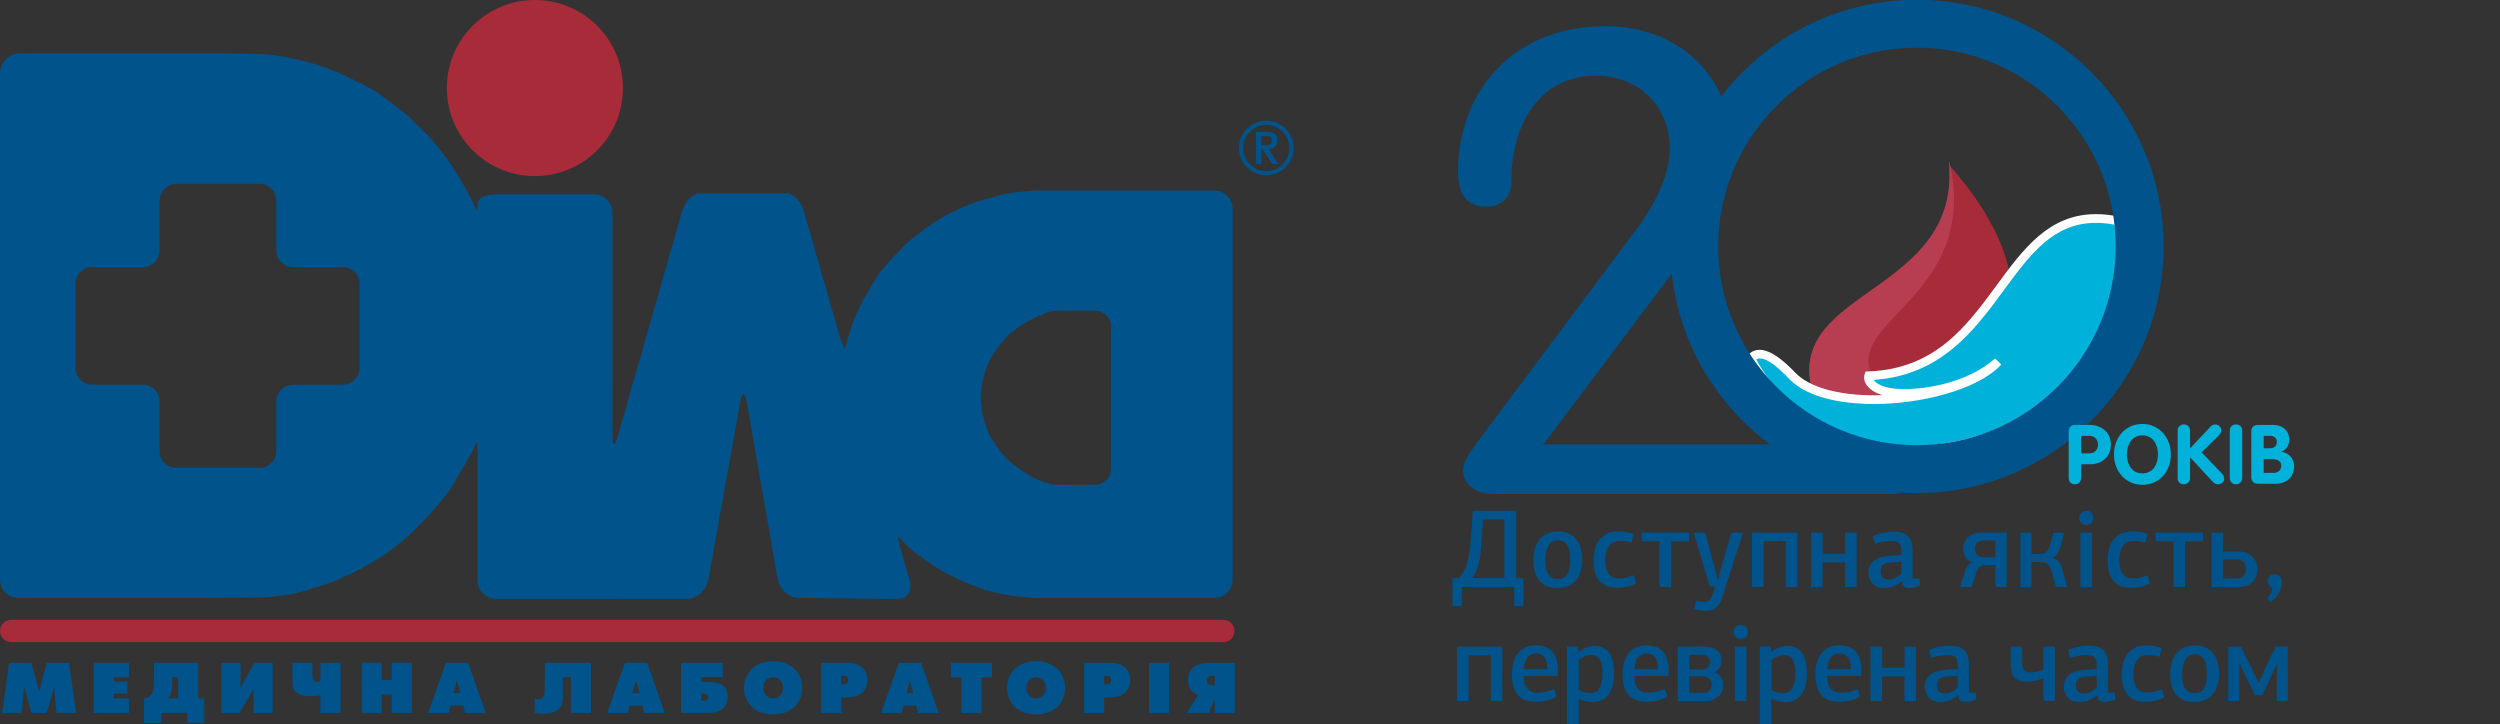 <?xml version="1.0" encoding="utf-8"?>
<!-- Generator: Adobe Illustrator 18.0.0, SVG Export Plug-In . SVG Version: 6.00 Build 0)  -->
<!DOCTYPE svg PUBLIC "-//W3C//DTD SVG 1.1//EN" "http://www.w3.org/Graphics/SVG/1.1/DTD/svg11.dtd">
<svg version="1.1" id="Слой_1" xmlns="http://www.w3.org/2000/svg" xmlns:xlink="http://www.w3.org/1999/xlink" x="0px" y="0px"
	 viewBox="0 0 290 84" enable-background="new 0 0 290 84" xml:space="preserve">
<rect x="0" y="0" width="290" height="84" fill="#333333" stroke="none"/>
<g>
	<g>
		<path fill="#00548B" d="M169.561,68.092v2.205h-1.078v-3.223l0.772-0.013c0.278-0.301,0.505-0.653,0.68-1.057
			c0.175-0.404,0.316-0.864,0.423-1.38s0.185-1.087,0.239-1.715c0.053-0.627,0.104-1.319,0.153-2.076l0.098-1.586h5.034v7.813
			l0.845,0.013v3.223h-1.077v-2.205L169.561,68.092L169.561,68.092z M171.973,61.194c-0.057,0.86-0.11,1.599-0.159,2.218
			s-0.117,1.154-0.203,1.605c-0.085,0.451-0.198,0.838-0.336,1.16c-0.139,0.322-0.318,0.617-0.539,0.883h3.772v-6.794h-2.474
			L171.973,61.194z"/>
		<path fill="#00548B" d="M183.535,64.946c0,0.421-0.049,0.827-0.147,1.219c-0.098,0.391-0.259,0.739-0.484,1.044
			s-0.52,0.548-0.888,0.728c-0.367,0.18-0.825,0.271-1.372,0.271c-0.523,0-0.959-0.086-1.311-0.258
			c-0.351-0.172-0.635-0.406-0.851-0.703c-0.217-0.297-0.372-0.642-0.466-1.038c-0.094-0.395-0.141-0.812-0.141-1.251
			c0-0.43,0.052-0.844,0.159-1.244c0.106-0.399,0.274-0.752,0.502-1.057s0.524-0.55,0.888-0.735
			c0.363-0.185,0.802-0.277,1.316-0.277c0.523,0,0.964,0.093,1.323,0.277c0.359,0.185,0.647,0.43,0.863,0.735
			c0.217,0.305,0.372,0.658,0.466,1.057C183.488,64.115,183.535,64.525,183.535,64.946z M182.139,64.959
			c0-0.266-0.016-0.535-0.049-0.806c-0.033-0.271-0.1-0.516-0.202-0.735c-0.102-0.219-0.245-0.397-0.429-0.535
			c-0.184-0.137-0.423-0.206-0.717-0.206c-0.293,0-0.537,0.067-0.728,0.2c-0.192,0.133-0.343,0.309-0.453,0.529
			c-0.11,0.219-0.188,0.464-0.232,0.735c-0.045,0.271-0.068,0.544-0.068,0.818c0,0.301,0.019,0.585,0.056,0.851
			c0.037,0.267,0.108,0.501,0.214,0.703s0.257,0.363,0.453,0.484c0.196,0.12,0.449,0.18,0.759,0.18c0.294,0,0.531-0.064,0.71-0.193
			c0.18-0.129,0.321-0.297,0.423-0.503c0.103-0.206,0.171-0.442,0.208-0.709C182.12,65.505,182.139,65.234,182.139,64.959z"/>
		<path fill="#00548B" d="M186.217,64.921c0,0.327,0.027,0.623,0.08,0.889c0.053,0.267,0.141,0.495,0.263,0.683
			c0.123,0.189,0.286,0.337,0.491,0.445c0.203,0.108,0.461,0.161,0.772,0.161c0.302,0,0.585-0.032,0.851-0.097
			c0.265-0.064,0.541-0.156,0.826-0.277l0.294,0.941c-0.278,0.155-0.606,0.279-0.986,0.374c-0.38,0.095-0.774,0.142-1.182,0.142
			c-0.531,0-0.973-0.082-1.329-0.245c-0.355-0.163-0.639-0.387-0.851-0.671s-0.363-0.619-0.453-1.005
			c-0.09-0.387-0.135-0.804-0.135-1.251c0-0.352,0.038-0.726,0.116-1.122c0.077-0.395,0.221-0.758,0.429-1.089
			c0.208-0.331,0.496-0.606,0.864-0.825c0.367-0.219,0.845-0.329,1.433-0.329c0.261,0,0.543,0.02,0.845,0.058
			c0.302,0.039,0.617,0.122,0.943,0.251l-0.245,1.006c-0.277-0.095-0.528-0.153-0.753-0.174c-0.225-0.022-0.431-0.032-0.619-0.032
			c-0.538,0-0.949,0.194-1.231,0.58C186.358,63.721,186.217,64.25,186.217,64.921z"/>
		<path fill="#00548B" d="M192.512,62.793h-2.081v-1.018h5.487v1.018h-2.07v5.299h-1.336V62.793z"/>
		<path fill="#00548B" d="M199.629,66.004c0.188-0.688,0.387-1.388,0.6-2.102c0.212-0.713,0.416-1.418,0.612-2.114h1.347
			l-2.388,7.465c-0.18,0.559-0.419,0.967-0.717,1.225c-0.298,0.258-0.679,0.387-1.145,0.387c-0.074,0-0.153-0.002-0.239-0.007
			c-0.086-0.004-0.182-0.013-0.288-0.026c-0.106-0.013-0.229-0.035-0.368-0.065c-0.138-0.031-0.306-0.072-0.502-0.124l0.196-0.964
			c0.212,0.043,0.387,0.075,0.527,0.097c0.139,0.022,0.273,0.032,0.404,0.032c0.254,0,0.454-0.058,0.6-0.173
			c0.147-0.115,0.274-0.335,0.38-0.659l0.306-0.96h-0.624c-0.311-1.049-0.621-2.088-0.931-3.12
			c-0.311-1.032-0.621-2.067-0.931-3.107h1.323c0.09,0.309,0.184,0.642,0.282,0.999c0.098,0.357,0.196,0.72,0.294,1.089
			c0.098,0.37,0.196,0.737,0.293,1.103s0.192,0.716,0.282,1.051c0.066,0.249,0.123,0.477,0.171,0.683
			c0.049,0.206,0.086,0.365,0.11,0.477h0.074L199.629,66.004z"/>
		<path fill="#00548B" d="M207.161,68.092v-5.325h-2.597v5.325h-1.335v-6.304h5.267c0,0.438,0,0.93,0,1.476
			s-0.002,1.104-0.006,1.676s-0.006,1.133-0.006,1.682c0,0.55,0,1.04,0,1.47H207.161z"/>
		<path fill="#00548B" d="M214.031,68.092v-2.849h-2.609v2.849h-1.335v-6.304h1.347v2.45h2.596v-2.45h1.336v6.304
			C215.366,68.092,214.031,68.092,214.031,68.092z"/>
		<path fill="#00548B" d="M221.859,67.112h0.796l0.074,0.799c-0.171,0.095-0.369,0.165-0.594,0.212
			c-0.225,0.047-0.439,0.071-0.643,0.071c-0.253,0-0.455-0.047-0.606-0.142c-0.152-0.094-0.236-0.305-0.251-0.632l-0.025-0.025
			c-0.22,0.198-0.434,0.353-0.642,0.464c-0.208,0.112-0.405,0.193-0.588,0.245s-0.347,0.081-0.49,0.09
			c-0.142,0.008-0.259,0.013-0.349,0.013c-0.359,0-0.655-0.06-0.888-0.181c-0.232-0.12-0.416-0.273-0.551-0.458
			s-0.228-0.382-0.282-0.593s-0.08-0.406-0.08-0.587c0-0.301,0.061-0.567,0.184-0.799c0.122-0.232,0.292-0.427,0.509-0.586
			c0.216-0.159,0.467-0.282,0.753-0.367c0.286-0.086,0.596-0.138,0.931-0.155l1.457-0.103V64.03c0-0.464-0.084-0.793-0.25-0.986
			c-0.167-0.193-0.488-0.29-0.962-0.29c-0.294,0-0.606,0.031-0.937,0.09c-0.33,0.06-0.642,0.142-0.937,0.245
			c-0.041-0.146-0.081-0.297-0.123-0.451c-0.041-0.155-0.081-0.305-0.122-0.451c0.343-0.164,0.735-0.29,1.176-0.381
			c0.441-0.09,0.861-0.135,1.261-0.135c0.335,0,0.637,0.037,0.906,0.11c0.269,0.073,0.498,0.194,0.686,0.361
			c0.188,0.168,0.333,0.389,0.434,0.664c0.103,0.275,0.153,0.61,0.153,1.006L221.859,67.112L221.859,67.112z M219.189,65.268
			c-0.36,0.026-0.623,0.122-0.79,0.29c-0.167,0.167-0.251,0.393-0.251,0.677c0,0.327,0.076,0.574,0.227,0.741
			s0.398,0.251,0.741,0.251c0.228,0,0.469-0.062,0.722-0.187c0.254-0.124,0.498-0.299,0.735-0.522v-1.354L219.189,65.268z"/>
		<path fill="#00548B" d="M228.741,65.204c-0.359-0.121-0.614-0.32-0.765-0.6c-0.151-0.279-0.227-0.582-0.227-0.909
			c0-0.258,0.043-0.505,0.129-0.741c0.085-0.236,0.216-0.44,0.392-0.612c0.175-0.172,0.397-0.309,0.667-0.413
			c0.269-0.103,0.588-0.155,0.955-0.155h2.89v6.317h-1.311v-2.553h-1.016c-0.311,0-0.559,0.054-0.747,0.161
			c-0.188,0.108-0.339,0.338-0.453,0.69l-0.539,1.702h-1.347l0.576-1.805c0.065-0.215,0.155-0.421,0.269-0.619
			s0.29-0.344,0.527-0.439L228.741,65.204L228.741,65.204z M229.085,63.644c0,0.206,0.034,0.374,0.103,0.503
			c0.069,0.129,0.156,0.23,0.262,0.303c0.106,0.073,0.223,0.122,0.353,0.148c0.131,0.026,0.256,0.039,0.378,0.039h1.292v-1.934
			h-1.279c-0.326,0-0.592,0.071-0.798,0.212C229.188,63.057,229.085,63.3,229.085,63.644z"/>
		<path fill="#00548B" d="M234.363,68.092v-6.304h1.298v2.475h0.98c0.261,0,0.49-0.062,0.685-0.187
			c0.196-0.124,0.339-0.359,0.429-0.703l0.453-1.573h1.237l-0.466,1.741c-0.074,0.275-0.182,0.514-0.324,0.715
			c-0.143,0.202-0.321,0.351-0.533,0.445v0.013c0.302,0.103,0.531,0.25,0.685,0.439c0.155,0.189,0.274,0.421,0.355,0.696
			c0.114,0.378,0.222,0.754,0.325,1.128c0.102,0.374,0.206,0.746,0.312,1.115h-1.298c-0.09-0.327-0.184-0.655-0.282-0.986
			c-0.098-0.331-0.196-0.664-0.294-0.999v0.013c-0.065-0.198-0.143-0.356-0.232-0.477c-0.09-0.12-0.19-0.215-0.3-0.284
			s-0.226-0.114-0.349-0.135c-0.122-0.022-0.245-0.032-0.367-0.032h-1.017v2.901h-1.297L234.363,68.092L234.363,68.092z"/>
		<path fill="#00548B" d="M242.838,60.086c0,0.224-0.075,0.415-0.226,0.574c-0.152,0.159-0.354,0.238-0.606,0.238
			c-0.237,0-0.431-0.079-0.582-0.238s-0.226-0.35-0.226-0.574c0-0.232,0.075-0.427,0.226-0.586s0.345-0.239,0.582-0.239
			c0.253,0,0.455,0.08,0.606,0.239C242.763,59.658,242.838,59.854,242.838,60.086z M241.332,68.092v-6.304h1.335v6.304H241.332z"/>
		<path fill="#00548B" d="M245.839,64.921c0,0.327,0.027,0.623,0.08,0.889c0.053,0.267,0.141,0.495,0.263,0.683
			c0.123,0.189,0.286,0.337,0.491,0.445c0.203,0.108,0.461,0.161,0.772,0.161c0.302,0,0.585-0.032,0.851-0.097
			c0.265-0.064,0.541-0.156,0.826-0.277l0.294,0.941c-0.278,0.155-0.606,0.279-0.986,0.374c-0.38,0.095-0.774,0.142-1.182,0.142
			c-0.531,0-0.973-0.082-1.329-0.245c-0.355-0.163-0.639-0.387-0.851-0.671s-0.363-0.619-0.453-1.005
			c-0.09-0.387-0.135-0.804-0.135-1.251c0-0.352,0.038-0.726,0.116-1.122c0.077-0.395,0.221-0.758,0.429-1.089
			c0.208-0.331,0.496-0.606,0.864-0.825c0.367-0.219,0.845-0.329,1.433-0.329c0.261,0,0.543,0.02,0.845,0.058
			c0.302,0.039,0.617,0.122,0.943,0.251l-0.245,1.006c-0.277-0.095-0.528-0.153-0.753-0.174c-0.225-0.022-0.431-0.032-0.619-0.032
			c-0.538,0-0.949,0.194-1.231,0.58C245.98,63.721,245.839,64.25,245.839,64.921z"/>
		<path fill="#00548B" d="M252.134,62.793h-2.081v-1.018h5.487v1.018h-2.07v5.299h-1.336V62.793z"/>
		<path fill="#00548B" d="M257.891,61.788v2.192h1.832c0.333,0,0.633,0.054,0.898,0.161c0.264,0.108,0.488,0.256,0.671,0.445
			c0.183,0.189,0.322,0.406,0.415,0.651c0.093,0.245,0.14,0.509,0.14,0.793c0,0.309-0.051,0.591-0.153,0.844
			c-0.103,0.254-0.243,0.471-0.423,0.651s-0.392,0.32-0.637,0.419s-0.511,0.148-0.797,0.148h-3.283v-6.304
			C256.554,61.788,257.891,61.788,257.891,61.788z M257.891,64.882v2.23h1.61c0.317,0,0.569-0.101,0.756-0.301
			c0.187-0.201,0.28-0.464,0.28-0.788c0-0.359-0.106-0.639-0.317-0.84s-0.48-0.301-0.804-0.301H257.891z"/>
		<path fill="#00548B" d="M263.059,67.408c0-0.214,0.074-0.399,0.221-0.554s0.339-0.232,0.575-0.232
			c0.278,0,0.488,0.093,0.631,0.277c0.142,0.185,0.214,0.41,0.214,0.677c0,0.206-0.034,0.419-0.104,0.638
			c-0.069,0.219-0.165,0.432-0.287,0.638c-0.123,0.206-0.27,0.397-0.441,0.574c-0.171,0.176-0.359,0.316-0.563,0.419l-0.318-0.451
			c0.359-0.353,0.563-0.773,0.613-1.263c-0.171-0.043-0.304-0.127-0.398-0.252C263.106,67.755,263.059,67.598,263.059,67.408z"/>
		<path fill="#00548B" d="M172.941,81.317v-5.325h-2.597v5.325h-1.335v-6.304h5.267c0,0.438,0,0.93,0,1.476
			s-0.002,1.104-0.006,1.676s-0.006,1.133-0.006,1.682c0,0.55,0,1.04,0,1.47H172.941z"/>
		<path fill="#00548B" d="M178.146,74.858c0.408,0,0.757,0.054,1.048,0.161c0.29,0.108,0.531,0.247,0.722,0.419
			c0.192,0.172,0.341,0.368,0.447,0.587s0.186,0.443,0.239,0.67c0.052,0.228,0.085,0.447,0.098,0.658
			c0.012,0.211,0.018,0.393,0.018,0.548v0.503h-3.98c0,0.275,0.027,0.531,0.08,0.767c0.053,0.237,0.142,0.441,0.269,0.613
			s0.294,0.309,0.502,0.412s0.463,0.155,0.765,0.155c0.344,0,0.667-0.037,0.974-0.11c0.306-0.073,0.622-0.178,0.949-0.316
			l0.293,0.877c-0.376,0.215-0.761,0.37-1.157,0.464c-0.396,0.095-0.802,0.142-1.218,0.142c-0.563,0-1.027-0.086-1.39-0.258
			c-0.363-0.172-0.651-0.406-0.863-0.703c-0.213-0.297-0.36-0.64-0.441-1.032c-0.081-0.391-0.122-0.806-0.122-1.244
			c0-0.309,0.037-0.655,0.11-1.038c0.074-0.383,0.21-0.743,0.41-1.083c0.2-0.34,0.48-0.623,0.839-0.851
			C177.097,74.972,177.566,74.858,178.146,74.858z M178.195,75.812c-0.261,0-0.48,0.05-0.656,0.148
			c-0.175,0.099-0.318,0.232-0.428,0.4c-0.11,0.167-0.192,0.361-0.245,0.58s-0.088,0.45-0.105,0.69h2.719
			c0-0.266-0.02-0.511-0.061-0.735c-0.041-0.223-0.11-0.415-0.208-0.574c-0.098-0.159-0.231-0.284-0.398-0.374
			S178.44,75.812,178.195,75.812z"/>
		<path fill="#00548B" d="M183.144,75.619c0.268-0.223,0.559-0.395,0.872-0.516c0.314-0.12,0.621-0.181,0.923-0.181
			c0.44,0,0.808,0.084,1.105,0.252c0.297,0.167,0.534,0.397,0.708,0.69c0.175,0.292,0.299,0.63,0.372,1.012
			c0.074,0.382,0.11,0.793,0.11,1.231c0,0.464-0.045,0.898-0.135,1.302c-0.089,0.404-0.232,0.756-0.427,1.057
			c-0.196,0.301-0.45,0.537-0.764,0.709c-0.313,0.172-0.694,0.258-1.142,0.258c-0.114,0-0.24-0.007-0.379-0.02
			c-0.139-0.013-0.281-0.034-0.427-0.065c-0.146-0.03-0.293-0.071-0.44-0.122c-0.146-0.051-0.281-0.12-0.403-0.206v2.978h-1.335V75
			h1.274l0.024,0.567L183.144,75.619z M184.49,80.414c0.18,0,0.355-0.036,0.527-0.11c0.171-0.074,0.322-0.201,0.453-0.382
			c0.131-0.181,0.235-0.424,0.312-0.73s0.117-0.687,0.117-1.144c0-0.405-0.033-0.741-0.099-1.008
			c-0.065-0.267-0.159-0.478-0.282-0.634c-0.122-0.155-0.268-0.265-0.434-0.329c-0.167-0.065-0.349-0.097-0.545-0.097
			c-0.114,0-0.239,0.018-0.373,0.052s-0.268,0.08-0.398,0.136c-0.131,0.056-0.254,0.119-0.368,0.187
			c-0.114,0.069-0.204,0.138-0.269,0.207v3.453c0.065,0.052,0.151,0.101,0.257,0.149c0.106,0.047,0.22,0.09,0.343,0.129
			s0.249,0.069,0.38,0.091C184.242,80.404,184.368,80.414,184.49,80.414z"/>
		<path fill="#00548B" d="M190.982,74.858c0.408,0,0.757,0.054,1.048,0.161c0.29,0.108,0.531,0.247,0.722,0.419
			c0.192,0.172,0.341,0.368,0.447,0.587s0.186,0.443,0.239,0.67c0.052,0.228,0.085,0.447,0.098,0.658
			c0.012,0.211,0.018,0.393,0.018,0.548v0.503h-3.98c0,0.275,0.027,0.531,0.08,0.767c0.053,0.237,0.142,0.441,0.269,0.613
			s0.294,0.309,0.502,0.412c0.208,0.103,0.463,0.155,0.765,0.155c0.344,0,0.667-0.037,0.974-0.11
			c0.306-0.073,0.622-0.178,0.949-0.316l0.293,0.877c-0.376,0.215-0.761,0.37-1.157,0.464c-0.396,0.095-0.802,0.142-1.218,0.142
			c-0.563,0-1.027-0.086-1.39-0.258c-0.363-0.172-0.651-0.406-0.863-0.703c-0.213-0.297-0.36-0.64-0.441-1.032
			c-0.081-0.391-0.122-0.806-0.122-1.244c0-0.309,0.037-0.655,0.11-1.038c0.074-0.383,0.21-0.743,0.41-1.083s0.48-0.623,0.839-0.851
			C189.933,74.972,190.402,74.858,190.982,74.858z M191.031,75.812c-0.261,0-0.48,0.05-0.656,0.148
			c-0.175,0.099-0.318,0.232-0.428,0.4c-0.11,0.167-0.192,0.361-0.245,0.58s-0.088,0.45-0.105,0.69h2.719
			c0-0.266-0.02-0.511-0.061-0.735c-0.041-0.223-0.11-0.415-0.208-0.574c-0.098-0.159-0.231-0.284-0.398-0.374
			C191.482,75.857,191.276,75.812,191.031,75.812z"/>
		<path fill="#00548B" d="M197.738,75.013c0.638,0,1.125,0.146,1.461,0.438s0.503,0.688,0.503,1.186
			c0,0.224-0.052,0.458-0.155,0.703s-0.302,0.453-0.599,0.625v0.013c0.192,0.077,0.349,0.178,0.469,0.303
			c0.12,0.124,0.216,0.255,0.288,0.393c0.072,0.137,0.12,0.281,0.145,0.432c0.023,0.15,0.036,0.29,0.036,0.419
			c0,0.275-0.051,0.522-0.153,0.741c-0.102,0.219-0.243,0.406-0.422,0.561s-0.387,0.275-0.624,0.361
			c-0.236,0.086-0.488,0.129-0.757,0.129h-3.311v-6.304C194.619,75.013,197.738,75.013,197.738,75.013z M195.954,75.966v1.689h1.426
			c0.309,0,0.551-0.079,0.725-0.238c0.174-0.159,0.262-0.363,0.262-0.613c0-0.249-0.081-0.451-0.244-0.606
			c-0.162-0.155-0.43-0.232-0.804-0.232H195.954z M195.954,78.455v1.908h1.5c0.398,0,0.68-0.099,0.847-0.296
			c0.167-0.198,0.25-0.421,0.25-0.671c0-0.249-0.09-0.468-0.268-0.658c-0.179-0.189-0.455-0.284-0.829-0.284L195.954,78.455
			L195.954,78.455z"/>
		<path fill="#00548B" d="M202.752,73.311c0,0.224-0.075,0.415-0.226,0.574c-0.152,0.159-0.354,0.238-0.606,0.238
			c-0.237,0-0.431-0.079-0.582-0.238s-0.226-0.35-0.226-0.574c0-0.232,0.075-0.427,0.226-0.586s0.345-0.239,0.582-0.239
			c0.253,0,0.455,0.08,0.606,0.239C202.677,72.883,202.752,73.079,202.752,73.311z M201.246,81.317v-6.304h1.335v6.304H201.246z"/>
		<path fill="#00548B" d="M205.508,75.619c0.268-0.223,0.559-0.395,0.872-0.516c0.314-0.12,0.621-0.181,0.923-0.181
			c0.44,0,0.808,0.084,1.105,0.252c0.297,0.167,0.534,0.397,0.708,0.69c0.175,0.292,0.299,0.63,0.372,1.012
			c0.074,0.382,0.11,0.793,0.11,1.231c0,0.464-0.045,0.898-0.135,1.302c-0.089,0.404-0.232,0.756-0.427,1.057
			c-0.196,0.301-0.45,0.537-0.764,0.709c-0.313,0.172-0.694,0.258-1.142,0.258c-0.114,0-0.24-0.007-0.379-0.02
			c-0.138-0.013-0.281-0.034-0.427-0.065c-0.146-0.03-0.293-0.071-0.44-0.122c-0.146-0.051-0.281-0.12-0.403-0.206v2.978h-1.335V75
			h1.274l0.024,0.567L205.508,75.619z M206.854,80.414c0.18,0,0.355-0.036,0.527-0.11c0.171-0.074,0.322-0.201,0.453-0.382
			c0.131-0.181,0.235-0.424,0.312-0.73s0.117-0.687,0.117-1.144c0-0.405-0.033-0.741-0.099-1.008
			c-0.065-0.267-0.159-0.478-0.282-0.634c-0.122-0.155-0.268-0.265-0.434-0.329c-0.167-0.065-0.349-0.097-0.545-0.097
			c-0.114,0-0.239,0.018-0.373,0.052c-0.135,0.034-0.268,0.08-0.398,0.136c-0.131,0.056-0.254,0.119-0.368,0.187
			c-0.114,0.069-0.204,0.138-0.269,0.207v3.453c0.065,0.052,0.151,0.101,0.257,0.149c0.106,0.047,0.22,0.09,0.343,0.129
			s0.249,0.069,0.38,0.091C206.606,80.404,206.732,80.414,206.854,80.414z"/>
		<path fill="#00548B" d="M213.346,74.858c0.408,0,0.757,0.054,1.048,0.161c0.29,0.108,0.531,0.247,0.722,0.419
			c0.192,0.172,0.341,0.368,0.447,0.587s0.186,0.443,0.239,0.67c0.052,0.228,0.085,0.447,0.098,0.658
			c0.012,0.211,0.018,0.393,0.018,0.548v0.503h-3.98c0,0.275,0.027,0.531,0.08,0.767c0.053,0.237,0.142,0.441,0.269,0.613
			s0.294,0.309,0.502,0.412s0.463,0.155,0.765,0.155c0.344,0,0.667-0.037,0.974-0.11c0.306-0.073,0.622-0.178,0.949-0.316
			l0.293,0.877c-0.376,0.215-0.761,0.37-1.157,0.464c-0.396,0.095-0.802,0.142-1.218,0.142c-0.563,0-1.027-0.086-1.39-0.258
			c-0.363-0.172-0.651-0.406-0.863-0.703c-0.213-0.297-0.36-0.64-0.441-1.032c-0.081-0.391-0.122-0.806-0.122-1.244
			c0-0.309,0.037-0.655,0.11-1.038c0.074-0.383,0.21-0.743,0.41-1.083s0.48-0.623,0.839-0.851
			C212.297,74.972,212.766,74.858,213.346,74.858z M213.395,75.812c-0.261,0-0.48,0.05-0.656,0.148
			c-0.175,0.099-0.318,0.232-0.428,0.4c-0.11,0.167-0.192,0.361-0.245,0.58s-0.088,0.45-0.105,0.69h2.719
			c0-0.266-0.02-0.511-0.061-0.735c-0.041-0.223-0.11-0.415-0.208-0.574c-0.098-0.159-0.231-0.284-0.398-0.374
			C213.846,75.857,213.64,75.812,213.395,75.812z"/>
		<path fill="#00548B" d="M220.927,81.317v-2.849h-2.609v2.849h-1.335v-6.304h1.347v2.45h2.596v-2.45h1.336v6.304H220.927z"/>
		<path fill="#00548B" d="M228.387,80.337h0.796l0.074,0.799c-0.171,0.095-0.369,0.165-0.594,0.212
			c-0.225,0.047-0.439,0.071-0.643,0.071c-0.253,0-0.455-0.047-0.606-0.142c-0.152-0.094-0.236-0.305-0.251-0.632l-0.025-0.025
			c-0.22,0.198-0.434,0.353-0.642,0.464c-0.208,0.112-0.405,0.193-0.588,0.245s-0.347,0.081-0.49,0.09
			c-0.142,0.008-0.259,0.013-0.349,0.013c-0.359,0-0.655-0.06-0.888-0.181c-0.232-0.12-0.416-0.273-0.551-0.458
			s-0.228-0.382-0.282-0.593s-0.08-0.406-0.08-0.587c0-0.301,0.061-0.567,0.184-0.799c0.122-0.232,0.292-0.427,0.509-0.586
			c0.216-0.159,0.467-0.282,0.753-0.367c0.286-0.086,0.596-0.138,0.931-0.155l1.457-0.103v-0.348c0-0.464-0.084-0.793-0.25-0.986
			c-0.167-0.193-0.488-0.29-0.962-0.29c-0.294,0-0.606,0.031-0.937,0.09c-0.33,0.06-0.642,0.142-0.937,0.245
			c-0.041-0.146-0.081-0.297-0.123-0.451c-0.041-0.155-0.081-0.305-0.122-0.451c0.343-0.164,0.735-0.29,1.176-0.381
			c0.441-0.09,0.861-0.135,1.261-0.135c0.335,0,0.637,0.037,0.906,0.11c0.269,0.073,0.498,0.194,0.686,0.361
			c0.188,0.168,0.333,0.389,0.434,0.664c0.103,0.275,0.153,0.61,0.153,1.006L228.387,80.337L228.387,80.337z M225.717,78.493
			c-0.36,0.026-0.623,0.122-0.79,0.29c-0.167,0.167-0.251,0.393-0.251,0.677c0,0.327,0.076,0.574,0.227,0.741
			s0.398,0.251,0.741,0.251c0.228,0,0.469-0.062,0.722-0.187c0.254-0.124,0.498-0.299,0.735-0.522v-1.354L225.717,78.493z"/>
		<path fill="#00548B" d="M237.046,81.317v-2.669c-0.286,0.155-0.606,0.266-0.962,0.335c-0.355,0.069-0.679,0.103-0.973,0.103
			c-0.392,0-0.71-0.056-0.955-0.167c-0.245-0.112-0.435-0.262-0.57-0.451c-0.135-0.189-0.226-0.406-0.275-0.651
			s-0.074-0.505-0.074-0.78v-2.024h1.335v1.741c0,0.43,0.062,0.746,0.185,0.948c0.124,0.202,0.378,0.303,0.764,0.303
			c0.238,0,0.496-0.028,0.775-0.084c0.279-0.056,0.53-0.144,0.751-0.264V75h1.335v6.317H237.046z"/>
		<path fill="#00548B" d="M244.517,80.337h0.796l0.074,0.799c-0.171,0.095-0.369,0.165-0.594,0.212
			c-0.225,0.047-0.439,0.071-0.643,0.071c-0.253,0-0.455-0.047-0.606-0.142c-0.152-0.094-0.236-0.305-0.251-0.632l-0.025-0.025
			c-0.22,0.198-0.434,0.353-0.642,0.464c-0.208,0.112-0.405,0.193-0.588,0.245s-0.347,0.081-0.49,0.09
			c-0.142,0.008-0.259,0.013-0.349,0.013c-0.359,0-0.655-0.06-0.888-0.181c-0.232-0.12-0.416-0.273-0.551-0.458
			s-0.228-0.382-0.282-0.593s-0.08-0.406-0.08-0.587c0-0.301,0.061-0.567,0.184-0.799c0.122-0.232,0.292-0.427,0.509-0.586
			c0.216-0.159,0.467-0.282,0.753-0.367c0.286-0.086,0.596-0.138,0.931-0.155l1.457-0.103v-0.348c0-0.464-0.084-0.793-0.25-0.986
			c-0.167-0.193-0.488-0.29-0.962-0.29c-0.294,0-0.606,0.031-0.937,0.09c-0.33,0.06-0.642,0.142-0.937,0.245
			c-0.041-0.146-0.081-0.297-0.123-0.451c-0.041-0.155-0.081-0.305-0.122-0.451c0.343-0.164,0.735-0.29,1.176-0.381
			c0.441-0.09,0.861-0.135,1.261-0.135c0.335,0,0.637,0.037,0.906,0.11c0.269,0.073,0.498,0.194,0.686,0.361
			c0.188,0.168,0.333,0.389,0.434,0.664c0.102,0.275,0.153,0.61,0.153,1.006L244.517,80.337L244.517,80.337z M241.847,78.493
			c-0.36,0.026-0.623,0.122-0.79,0.29c-0.167,0.167-0.251,0.393-0.251,0.677c0,0.327,0.076,0.574,0.227,0.741
			s0.398,0.251,0.741,0.251c0.228,0,0.469-0.062,0.722-0.187c0.254-0.124,0.498-0.299,0.735-0.522v-1.354L241.847,78.493z"/>
		<path fill="#00548B" d="M247.48,78.146c0,0.327,0.027,0.623,0.08,0.889c0.053,0.267,0.141,0.495,0.263,0.684
			c0.123,0.189,0.286,0.337,0.491,0.445c0.203,0.108,0.461,0.161,0.772,0.161c0.302,0,0.585-0.032,0.851-0.097
			c0.265-0.064,0.541-0.156,0.826-0.277l0.294,0.941c-0.278,0.155-0.606,0.279-0.986,0.374c-0.38,0.095-0.774,0.142-1.182,0.142
			c-0.531,0-0.973-0.082-1.329-0.245c-0.355-0.163-0.639-0.387-0.851-0.671c-0.212-0.284-0.363-0.619-0.453-1.005
			c-0.09-0.387-0.135-0.804-0.135-1.251c0-0.352,0.038-0.726,0.116-1.122c0.077-0.395,0.221-0.758,0.429-1.089
			c0.208-0.331,0.496-0.606,0.864-0.825c0.367-0.219,0.845-0.329,1.433-0.329c0.261,0,0.543,0.02,0.845,0.058
			c0.302,0.039,0.617,0.122,0.943,0.251l-0.245,1.006c-0.277-0.095-0.528-0.153-0.753-0.174c-0.225-0.022-0.431-0.032-0.619-0.032
			c-0.538,0-0.949,0.194-1.231,0.58C247.621,76.947,247.48,77.475,247.48,78.146z"/>
		<path fill="#00548B" d="M257.401,78.171c0,0.421-0.049,0.827-0.147,1.219c-0.098,0.391-0.259,0.739-0.484,1.044
			s-0.52,0.548-0.888,0.728c-0.367,0.18-0.825,0.271-1.372,0.271c-0.523,0-0.959-0.086-1.311-0.258
			c-0.351-0.172-0.635-0.406-0.851-0.703c-0.217-0.297-0.372-0.642-0.466-1.038c-0.094-0.395-0.141-0.812-0.141-1.251
			c0-0.43,0.052-0.844,0.159-1.244c0.106-0.399,0.274-0.752,0.502-1.057s0.524-0.55,0.888-0.735
			c0.363-0.185,0.802-0.277,1.316-0.277c0.523,0,0.964,0.093,1.323,0.277c0.359,0.185,0.647,0.43,0.863,0.735
			c0.217,0.305,0.372,0.658,0.466,1.057C257.354,77.34,257.401,77.75,257.401,78.171z M256.005,78.184
			c0-0.266-0.016-0.535-0.049-0.806s-0.1-0.516-0.202-0.735c-0.102-0.219-0.245-0.398-0.429-0.535s-0.423-0.206-0.717-0.206
			c-0.293,0-0.537,0.067-0.728,0.2c-0.192,0.133-0.343,0.309-0.453,0.529c-0.11,0.219-0.188,0.464-0.232,0.735
			c-0.045,0.271-0.068,0.544-0.068,0.818c0,0.301,0.019,0.585,0.056,0.851c0.037,0.267,0.108,0.501,0.214,0.703
			s0.257,0.363,0.453,0.484c0.196,0.12,0.449,0.18,0.759,0.18c0.294,0,0.531-0.064,0.71-0.193c0.18-0.129,0.321-0.297,0.423-0.503
			c0.103-0.206,0.171-0.442,0.208-0.709C255.987,78.73,256.005,78.459,256.005,78.184z"/>
		<path fill="#00548B" d="M264.113,81.317v-4.216h-0.061l-0.49,1.109c-0.188,0.413-0.378,0.815-0.57,1.205
			c-0.192,0.391-0.382,0.802-0.57,1.231h-0.845c-0.074-0.155-0.161-0.337-0.263-0.548c-0.103-0.21-0.208-0.428-0.318-0.651
			s-0.221-0.447-0.331-0.671c-0.11-0.223-0.21-0.421-0.3-0.593c-0.131-0.266-0.247-0.507-0.349-0.722
			c-0.103-0.215-0.17-0.356-0.203-0.425h-0.048v4.28h-1.286v-6.304h1.458l1.335,2.682c0.164,0.327,0.306,0.625,0.429,0.896
			c0.122,0.271,0.212,0.466,0.269,0.587h0.049c0.041-0.095,0.128-0.292,0.263-0.593s0.292-0.64,0.472-1.018
			c0.074-0.172,0.171-0.387,0.294-0.645c0.122-0.258,0.245-0.516,0.367-0.773c0.123-0.258,0.235-0.492,0.337-0.703
			c0.102-0.21,0.173-0.354,0.214-0.432h1.408v6.304H264.113z"/>
	</g>
</g>
<g>
	<path fill="#A72B38" d="M219.956,46.539c-0.02-0.003,3.124-0.556,3.103-0.559c-1.374-0.175-5.247-0.441-5.742-1.218
		c-0.261-0.41-0.74-0.613-0.608-1.027l0.138-0.433l0.454-0.017c7.423-0.278,11.51-4.827,14.923-9.833
		c0.279-0.41,0.692-0.903,0.971-1.305c-0.597-3.989-3.259-8.754-7.105-13.007c1.334,15.294-18.819,14.29-15.93,26.013
		c2.04,1.203,5.333,1.406,8.747,1.406C219.259,46.56,219.609,46.553,219.956,46.539z"/>
	<path fill="#B73D50" d="M219.799,46.201c-0.017-0.011-0.034-0.023-0.051-0.034c-1.305-0.196-2.36-0.749-2.837-1.498
		c-0.261-0.41-0.333-0.863-0.201-1.276l0.138-0.433l0.1-0.004c-0.184-0.512-0.255-1.039-0.182-1.568
		c0.702-5.128,12.438-8.987,9.392-22.515c-0.022-0.025-0.044-0.05-0.067-0.075c1.334,15.294-18.819,14.633-15.93,26.356
		c2.04,1.203,5.333,1.063,8.747,1.063C219.206,46.217,219.503,46.211,219.799,46.201z"/>
</g>
<g>
	<path fill="#00B1DA" d="M245.662,25.618c-13.711-2.833-12.897,17.372-28.888,17.972c-0.243,0.764,0.824,1.724,2.651,1.957
		c3.27,0.416,9.053-0.576,12.349-3.607c-4.21,4.626-19.412,6.319-23.877,1.649c-2.115-2.212-3.744-3.148-4.808-2.028
		c1.515,3.111,7.859,12.859,22.916,10.312C241.176,49.309,248.667,36.166,245.662,25.618z"/>
	<path fill="#FFFFFF" d="M221.211,52.796c-0.001,0-0.001,0-0.002,0c-12.57-0.001-17.678-9.176-18.574-11.015l-0.153-0.315
		l0.241-0.254c1.181-1.241,2.922-0.711,5.54,2.028c1.589,1.662,4.916,2.615,9.128,2.615c0.326,0,0.651-0.006,0.977-0.017
		c-0.865-0.261-1.542-0.7-1.89-1.246c-0.238-0.374-0.304-0.784-0.185-1.156l0.108-0.337l0.354-0.014
		c7.72-0.29,11.354-5.232,14.869-10.012c3.112-4.234,6.054-8.233,11.522-8.233c0.829,0,1.709,0.095,2.617,0.283l0.3,0.062
		l0.084,0.294c1.458,5.122,0.517,10.877-2.585,15.791c-3.711,5.881-9.917,9.823-17.475,11.099
		C224.415,52.652,222.773,52.796,221.211,52.796z M203.725,41.695c1.234,2.336,6.187,10.09,17.484,10.091c0.001,0,0.001,0,0.001,0
		c1.507,0,3.092-0.14,4.711-0.413c7.271-1.229,13.232-5.008,16.789-10.642c2.888-4.576,3.81-9.907,2.548-14.678
		c-0.732-0.134-1.441-0.203-2.11-0.203c-4.958,0-7.623,3.625-10.709,7.821c-3.407,4.634-7.26,9.873-15.098,10.395
		c0.242,0.359,0.943,0.825,2.147,0.979c3.217,0.411,8.83-0.615,11.943-3.478l0.716,0.712c-2.739,3.01-9.497,4.586-14.757,4.586
		c-2.637,0-7.423-0.381-9.858-2.929C205.739,42.062,204.488,41.277,203.725,41.695z"/>
</g>
<path fill="#00548B" d="M222.361-0.029c-9.229,0-17.447,4.397-22.683,11.201c-2.047-4.631-6.81-8.137-13.394-8.137
	c-11.111,0-17.157,7.936-17.157,16.855c0,2.797,1.134,4.082,3.25,4.082c1.436,0,2.948-0.68,2.948-3.023
	c0-6.727,3.401-12.169,9.826-12.169c4.837,0,8.541,3.477,8.541,8.39c0,3.25-1.739,6.576-3.93,9.523L171.169,51.56
	c-1.134,1.587-1.436,2.192-1.436,3.023c0,1.134,0.831,2.721,3.628,2.721h46.265c0.33,0,0.642-0.067,0.937-0.169
	c0.596,0.037,1.195,0.062,1.8,0.062c15.777,0,28.613-12.836,28.613-28.612S238.138-0.029,222.361-0.029z M179.028,51.558
	l14.897-19.821c0.893,8.101,5.177,15.194,11.403,19.821H179.028z M222.361,51.638c-12.713,0-23.055-10.342-23.055-23.055
	s10.342-23.056,23.055-23.056s23.055,10.343,23.055,23.056S235.074,51.638,222.361,51.638z"/>
<g>
	<g>
		<path fill="#00B1DA" d="M239.967,50.041c0-0.451,0.268-0.748,0.748-0.748h1.697c1.41,0,2.455,0.921,2.455,2.292
			c0,1.4-1.083,2.273-2.397,2.273h-1.065v1.572c0,0.48-0.307,0.748-0.719,0.748c-0.412,0-0.719-0.269-0.719-0.748L239.967,50.041
			L239.967,50.041z M241.405,52.592h0.978c0.604,0,0.988-0.441,0.988-1.016c0-0.576-0.383-1.017-0.988-1.017h-0.978V52.592z"/>
		<path fill="#00B1DA" d="M245.222,52.707c0-1.995,1.343-3.529,3.299-3.529c1.927,0,3.298,1.582,3.298,3.529
			c0,1.985-1.332,3.529-3.298,3.529C246.574,56.235,245.222,54.692,245.222,52.707z M250.324,52.707c0-1.16-0.604-2.205-1.803-2.205
			s-1.803,1.045-1.803,2.205c0,1.17,0.585,2.206,1.803,2.206S250.324,53.877,250.324,52.707z"/>
		<path fill="#00B1DA" d="M252.607,49.945c0-0.393,0.288-0.709,0.719-0.709c0.412,0,0.719,0.268,0.719,0.709v2.071l2.359-2.513
			c0.106-0.115,0.288-0.268,0.556-0.268c0.365,0,0.71,0.278,0.71,0.69c0,0.25-0.153,0.451-0.47,0.767l-1.812,1.784l2.215,2.311
			c0.221,0.23,0.403,0.441,0.403,0.729c0,0.451-0.355,0.662-0.748,0.662c-0.278,0-0.46-0.163-0.729-0.451l-2.484-2.685v2.445
			c0,0.374-0.288,0.691-0.719,0.691c-0.412,0-0.719-0.269-0.719-0.691L252.607,49.945L252.607,49.945z"/>
		<path fill="#00B1DA" d="M258.659,49.983c0-0.48,0.307-0.748,0.719-0.748s0.719,0.268,0.719,0.748v5.446
			c0,0.48-0.307,0.748-0.719,0.748s-0.719-0.269-0.719-0.748V49.983z"/>
		<path fill="#00B1DA" d="M261.152,50.012c0-0.46,0.316-0.719,0.757-0.719h1.841c0.997,0,1.803,0.671,1.803,1.688
			c0,0.671-0.278,1.122-0.891,1.409v0.019c0.815,0.115,1.457,0.796,1.457,1.63c0,1.352-0.901,2.081-2.224,2.081h-1.975
			c-0.441,0-0.767-0.278-0.767-0.729v-5.379H261.152z M262.59,51.997h0.748c0.47,0,0.777-0.278,0.777-0.758
			c0-0.45-0.355-0.681-0.777-0.681h-0.748V51.997z M262.59,54.855h1.132c0.518,0,0.901-0.297,0.901-0.834
			c0-0.45-0.345-0.757-1.016-0.757h-1.017V54.855z"/>
	</g>
</g>
<g>
	<g>
		<path fill="#00548B" d="M128.874,54.475c0,0.978-0.862,1.774-1.916,1.774h-2.735c-1.05,0-2.006-0.019-2.115-0.047
			c-0.109-0.022-0.301-0.078-0.441-0.133c-0.135-0.048-0.263-0.087-0.292-0.087c-0.025,0-0.118-0.022-0.198-0.045
			c-0.082-0.028-0.251-0.087-0.398-0.138c-0.132-0.049-0.328-0.129-0.435-0.182c-0.112-0.051-0.284-0.131-0.393-0.177
			c-0.108-0.055-0.286-0.155-0.39-0.231c-0.106-0.077-0.28-0.174-0.394-0.227c-0.107-0.045-0.286-0.149-0.39-0.23
			c-0.115-0.077-0.286-0.192-0.396-0.274c-0.106-0.076-0.286-0.192-0.398-0.268c-0.109-0.078-0.257-0.192-0.339-0.274
			c-0.079-0.071-0.237-0.194-0.349-0.273c-0.103-0.069-0.251-0.196-0.335-0.267c-0.085-0.074-0.217-0.219-0.298-0.322
			c-0.082-0.097-0.211-0.239-0.289-0.316c-0.088-0.074-0.217-0.215-0.298-0.32c-0.082-0.102-0.19-0.255-0.245-0.358
			c-0.052-0.103-0.165-0.263-0.243-0.367c-0.079-0.097-0.194-0.261-0.253-0.36c-0.054-0.1-0.157-0.265-0.239-0.362
			c-0.082-0.096-0.188-0.259-0.249-0.361c-0.049-0.103-0.132-0.284-0.196-0.411c-0.048-0.125-0.114-0.308-0.143-0.411
			c-0.027-0.102-0.094-0.284-0.147-0.405c-0.052-0.125-0.12-0.308-0.149-0.409c-0.027-0.097-0.07-0.283-0.101-0.408
			c-0.025-0.125-0.066-0.331-0.096-0.456c-0.029-0.124-0.072-0.325-0.099-0.447c-0.024-0.126-0.047-0.31-0.047-0.41
			c0-0.097-0.02-0.284-0.052-0.408c-0.029-0.132-0.049-0.329-0.049-0.458v-0.497c0-0.151,0.02-0.358,0.049-0.452
			c0.031-0.102,0.052-0.284,0.052-0.41c0-0.127,0.023-0.329,0.047-0.451c0.025-0.131,0.069-0.328,0.099-0.455
			c0.029-0.12,0.07-0.328,0.096-0.451c0.029-0.131,0.072-0.313,0.101-0.414c0.029-0.103,0.096-0.284,0.149-0.404
			c0.052-0.124,0.12-0.313,0.147-0.409c0.029-0.104,0.094-0.267,0.143-0.366c0.064-0.102,0.147-0.281,0.196-0.408
			c0.06-0.124,0.167-0.305,0.249-0.406c0.082-0.1,0.184-0.266,0.239-0.363c0.058-0.096,0.173-0.265,0.253-0.362
			c0.078-0.099,0.19-0.271,0.243-0.358c0.054-0.104,0.164-0.248,0.245-0.322c0.081-0.073,0.211-0.217,0.298-0.325
			c0.078-0.096,0.207-0.259,0.289-0.358c0.082-0.096,0.213-0.238,0.298-0.311c0.084-0.079,0.233-0.198,0.335-0.273
			c0.113-0.078,0.269-0.201,0.349-0.274c0.082-0.074,0.231-0.198,0.339-0.275c0.112-0.071,0.292-0.197,0.398-0.265
			c0.109-0.084,0.28-0.203,0.396-0.275c0.103-0.077,0.283-0.178,0.39-0.228c0.114-0.047,0.289-0.135,0.394-0.179
			c0.103-0.052,0.281-0.154,0.39-0.23c0.109-0.076,0.281-0.155,0.393-0.182c0.108-0.027,0.304-0.085,0.435-0.135
			c0.147-0.054,0.316-0.133,0.398-0.182c0.082-0.049,0.173-0.094,0.198-0.094c0.029,0,0.159-0.04,0.292-0.095
			c0.141-0.046,0.333-0.106,0.441-0.131c0.109-0.023,1.064-0.045,2.115-0.045h2.735c1.052,0,1.916,0.796,1.916,1.775V54.475z
			 M41.71,42.67c0,1.073-0.88,1.952-1.94,1.952H34c-1.07,0-1.948,0.871-1.948,1.943v5.771c0,1.072-0.878,1.942-1.946,1.942h-9.651
			c-1.067,0-1.94-0.869-1.94-1.942v-5.771c0-1.072-0.883-1.943-1.95-1.943H10.7c-1.073,0-1.944-0.878-1.944-1.952v-9.743
			c0-1.07,0.871-1.943,1.944-1.943h5.864c1.067,0,1.95-0.877,1.95-1.949v-5.771c0-1.066,0.872-1.943,1.94-1.943h9.651
			c1.067,0,1.946,0.877,1.946,1.943v5.771c0,1.072,0.877,1.949,1.948,1.949h5.77c1.058,0,1.94,0.872,1.94,1.943V42.67z
			 M140.869,22.105h-7.098h-4.245h-4.226h-2.175h-0.167h-0.211h-0.278h-0.271h-0.219h-0.269h-0.272h-0.211h-0.708
			c-0.331,0-0.866,0.029-1.193,0.055c-0.337,0.027-0.872,0.076-1.199,0.107c-0.326,0.034-0.866,0.104-1.194,0.167
			c-0.331,0.058-0.842,0.179-1.143,0.268c-0.298,0.09-0.811,0.239-1.139,0.326c-0.328,0.085-0.845,0.232-1.139,0.325
			c-0.308,0.089-0.793,0.26-1.093,0.381c-0.295,0.12-0.76,0.313-1.029,0.435c-0.26,0.119-0.733,0.339-1.035,0.49
			c-0.289,0.149-0.762,0.392-1.029,0.541c-0.26,0.15-0.705,0.42-0.976,0.6c-0.273,0.179-0.682,0.473-0.925,0.649
			c-0.24,0.176-0.652,0.494-0.922,0.709c-0.266,0.202-0.681,0.527-0.924,0.703c-0.238,0.178-0.602,0.523-0.815,0.766
			c-0.208,0.236-0.551,0.6-0.761,0.811c-0.207,0.203-0.545,0.575-0.76,0.812c-0.205,0.24-0.548,0.631-0.758,0.873
			c-0.211,0.238-0.523,0.647-0.706,0.917c-0.184,0.271-0.45,0.713-0.602,0.978c-0.149,0.269-0.412,0.712-0.592,0.981
			c-0.18,0.272-0.423,0.708-0.547,0.982c-0.126,0.266-0.342,0.731-0.485,1.029c-0.149,0.298-0.372,0.784-0.491,1.085
			c-0.123,0.295-0.283,0.785-0.374,1.085c-0.09,0.295-0.234,0.785-0.331,1.085c-0.088,0.298-0.225,0.776-0.304,1.046
			c-0.072,0.279-0.396-0.416-0.718-1.537l-4.102-14.302c-0.319-1.121-1.193-2.043-1.936-2.043h-3.483h-3.135h-3.541
			c-0.772,0-1.673,0.922-1.997,2.043l-7.517,26.261c-0.316,1.118-0.584,1.084-0.584-0.081V24.662c0-1.164-0.951-2.118-2.124-2.118
			H57.521c-1.168,0-2.124,0.465-2.124,1.05c0,0.581-0.047,0.944-0.109,0.812c-0.06-0.127-0.255-0.554-0.433-0.945
			c-0.176-0.387-0.491-0.999-0.706-1.358c-0.209-0.357-0.553-0.945-0.764-1.303c-0.213-0.357-0.553-0.92-0.762-1.247
			c-0.208-0.331-0.571-0.866-0.811-1.193c-0.239-0.329-0.651-0.869-0.917-1.199c-0.275-0.332-0.715-0.844-0.981-1.141
			c-0.278-0.298-0.735-0.761-1.035-1.029c-0.295-0.269-0.764-0.736-1.029-1.033c-0.274-0.301-0.76-0.741-1.093-0.978
			c-0.325-0.238-0.836-0.633-1.135-0.872c-0.302-0.237-0.807-0.627-1.141-0.869c-0.325-0.234-0.892-0.604-1.246-0.808
			c-0.36-0.213-0.95-0.53-1.308-0.712c-0.364-0.179-0.944-0.47-1.305-0.648c-0.36-0.18-0.944-0.447-1.302-0.601
			c-0.36-0.149-0.971-0.391-1.362-0.543c-0.385-0.15-1.021-0.363-1.407-0.487c-0.384-0.121-1.027-0.285-1.412-0.373
			c-0.387-0.089-1.027-0.239-1.412-0.331c-0.387-0.09-1.044-0.215-1.468-0.272c-0.415-0.059-1.103-0.135-1.524-0.164
			c-0.41-0.031-4.352-0.097-4.44-0.097h-2.285h-6.624h-4.246H2.185C1.013,6.204,0,7.311,0,8.477v58.751
			c0,1.165,0.954,2.13,2.13,2.13h10.955h4.243h6.835c1.168,0,6.165-0.031,6.575-0.057c0.421-0.029,1.109-0.1,1.524-0.162
			c0.424-0.063,1.081-0.161,1.468-0.219c0.386-0.057,1.026-0.207,1.412-0.323c0.386-0.12,1.029-0.317,1.412-0.438
			c0.387-0.121,1.023-0.313,1.407-0.433c0.392-0.117,1.003-0.364,1.362-0.543c0.357-0.182,0.942-0.451,1.302-0.594
			c0.36-0.149,0.939-0.445,1.305-0.652c0.357-0.208,0.948-0.557,1.308-0.759c0.354-0.212,0.922-0.557,1.246-0.762
			c0.333-0.209,0.839-0.58,1.141-0.819c0.298-0.233,0.809-0.649,1.135-0.921c0.334-0.267,0.819-0.703,1.093-0.976
			c0.266-0.268,0.735-0.733,1.029-1.033c0.302-0.298,0.758-0.785,1.035-1.082c0.266-0.305,0.706-0.817,0.981-1.143
			c0.266-0.329,0.678-0.845,0.917-1.141c0.24-0.301,0.602-0.837,0.811-1.192c0.209-0.361,0.549-0.95,0.762-1.306
			c0.211-0.361,0.554-0.944,0.764-1.303c0.213-0.361,0.53-0.948,0.706-1.306c0.178-0.36,0.372-0.761,0.433-0.892
			c0.06-0.132,0.109,0.721,0.109,1.886v14.15c0,1.17,0.956,2.125,2.124,2.125h11.394c1.172,0,10.8,0.008,10.8,0.008
			c1.168-0.01,2.243-1.06,2.447-2.207l3.706-20.691c0.211-1.152,0.542-1.152,0.743,0l3.615,20.686
			c0.201,1.152,1.317,2.099,2.486,2.109l11.36,0.103c1.164,0.007,1.793-0.927,1.468-2.053l-0.966-3.371
			c-0.325-1.118-0.5-1.952-0.39-1.839c0.109,0.112,0.368,0.396,0.577,0.628c0.213,0.242,0.578,0.602,0.815,0.813
			c0.243,0.213,0.657,0.524,0.924,0.712c0.269,0.179,0.682,0.469,0.922,0.649c0.243,0.182,0.651,0.468,0.925,0.651
			c0.272,0.18,0.717,0.447,0.976,0.599c0.267,0.148,0.741,0.396,1.029,0.542c0.303,0.153,0.776,0.368,1.035,0.49
			c0.269,0.119,0.735,0.316,1.029,0.432c0.301,0.121,0.787,0.313,1.093,0.433c0.292,0.121,0.809,0.292,1.139,0.381
			c0.327,0.089,0.839,0.212,1.139,0.273c0.302,0.06,0.812,0.159,1.143,0.22c0.328,0.058,0.868,0.136,1.194,0.164
			c0.327,0.031,0.862,0.076,1.199,0.106c0.327,0.025,0.91,0.057,1.302,0.057h0.809h0.215h0.217h0.221h0.219h0.215h0.219h0.267h2.286
			h4.226h4.245h7.098c1.168,0,2.12-0.964,2.12-2.13v-43C142.989,23.067,142.036,22.105,140.869,22.105"/>
		<path fill="#A72B38" d="M0,73.195c0,0.712,0.58,1.287,1.287,1.287h140.628c0.709,0,1.288-0.576,1.288-1.287
			c0-0.717-0.58-1.295-1.288-1.295H1.287C0.579,71.899,0,72.478,0,73.195C0,73.195,0,72.478,0,73.195"/>
		<path fill="#00548B" d="M146.313,15.793v1.04h0.515c0.286,0,0.48-0.048,0.569-0.141c0.09-0.103,0.141-0.226,0.141-0.384
			c0-0.17-0.041-0.294-0.13-0.386c-0.09-0.085-0.249-0.132-0.493-0.132h-0.601v0.002H146.313z M145.711,19.025v-3.712h1.407
			c0.141,0,0.28,0.028,0.441,0.074c0.158,0.046,0.304,0.147,0.433,0.296c0.126,0.148,0.186,0.357,0.186,0.625
			c0,0.208-0.049,0.384-0.149,0.53c-0.096,0.149-0.217,0.265-0.368,0.342c-0.15,0.079-0.298,0.119-0.445,0.119h-0.084l1.176,1.727
			h-0.699l-1.136-1.711h-0.161v1.711h-0.602L145.711,19.025L145.711,19.025z M144.197,17.165c0,0.481,0.118,0.925,0.354,1.336
			c0.243,0.42,0.571,0.746,0.984,0.988c0.416,0.248,0.866,0.368,1.352,0.368c0.476,0,0.93-0.118,1.331-0.356
			c0.415-0.242,0.746-0.564,0.986-0.978c0.245-0.414,0.366-0.867,0.366-1.359c0-0.485-0.121-0.939-0.366-1.349
			c-0.24-0.415-0.571-0.739-0.986-0.978c-0.402-0.239-0.854-0.356-1.331-0.356c-0.485,0-0.936,0.121-1.352,0.367
			c-0.412,0.24-0.741,0.568-0.984,0.982C144.313,16.247,144.197,16.692,144.197,17.165 M143.717,17.165
			c0-0.569,0.143-1.102,0.427-1.588c0.292-0.486,0.672-0.872,1.168-1.154c0.485-0.279,1.009-0.421,1.573-0.421
			c0.418,0,0.818,0.083,1.207,0.239c0.383,0.165,0.724,0.393,1.019,0.682c0.291,0.294,0.53,0.631,0.687,1.017
			c0.17,0.385,0.249,0.79,0.249,1.224c0,0.441-0.079,0.848-0.249,1.235c-0.158,0.382-0.396,0.721-0.687,1.014
			c-0.295,0.291-0.635,0.518-1.019,0.676c-0.39,0.164-0.789,0.245-1.207,0.245c-0.565,0-1.087-0.142-1.573-0.422
			c-0.493-0.281-0.874-0.665-1.168-1.154C143.86,18.272,143.717,17.743,143.717,17.165"/>
	</g>
	<polygon fill="#00548B" points="5.442,76.881 4.542,80.194 3.628,76.881 1.067,76.881 0.255,82.698 2.518,82.698 2.791,79.673 
		3.663,82.698 5.414,82.698 6.293,79.673 6.56,82.698 8.82,82.698 8.004,76.881 	"/>
	<polygon fill="#00548B" points="10.873,76.881 10.873,82.698 14.951,82.698 14.951,81.014 13.202,81.014 13.202,80.454 
		14.772,80.454 14.772,79.057 13.202,79.057 13.202,78.566 14.951,78.566 14.951,76.881 	"/>
	<g>
		<path fill="#00548B" d="M19.972,78.566v0.821c0,0.45-0.049,0.8-0.141,1.046c-0.094,0.246-0.226,0.443-0.396,0.58h1.23v-2.447
			H19.972z M17.872,76.88h5.124v4.133h0.699v2.846h-1.979v-1.162h-3.027v1.162h-1.979v-2.846c0.348-0.018,0.607-0.135,0.78-0.348
			c0.17-0.211,0.278-0.443,0.319-0.696c0.043-0.257,0.064-0.537,0.064-0.838v-2.25h-0.001V76.88z"/>
	</g>
	<polygon fill="#00548B" points="29.527,76.881 27.897,79.78 27.897,76.881 25.686,76.881 25.686,82.698 27.784,82.698 
		29.412,79.905 29.412,82.698 31.627,82.698 31.627,76.881 	"/>
	<g>
		<path fill="#00548B" d="M37.166,82.699v-2.038c-0.266,0.043-0.464,0.072-0.594,0.087c-0.141,0.011-0.304,0.014-0.491,0.014
			c-0.517,0-0.924-0.057-1.224-0.173c-0.305-0.113-0.521-0.263-0.654-0.45c-0.132-0.188-0.211-0.382-0.243-0.584
			c-0.033-0.202-0.049-0.452-0.049-0.755v-1.919h2.334v1.321c0,0.243,0.02,0.444,0.07,0.604c0.046,0.164,0.164,0.251,0.348,0.268
			h0.161c0.046-0.004,0.103-0.01,0.161-0.017c0.066-0.01,0.126-0.018,0.184-0.025v-2.15H39.5v5.818L37.166,82.699L37.166,82.699z"/>
	</g>
	<polygon fill="#00548B" points="45.451,76.881 45.451,78.883 44.287,78.883 44.287,76.881 41.956,76.881 41.956,82.698 
		44.287,82.698 44.287,80.569 45.451,80.569 45.451,82.698 47.782,82.698 47.782,76.881 	"/>
	<path fill="#00548B" d="M53.004,78.916l0.402,1.479h-0.807L53.004,78.916z M51.725,76.881l-2.068,5.818h2.385l0.234-0.851h1.456
		l0.231,0.851h2.387l-2.065-5.818H51.725z"/>
	<g>
		<path fill="#00548B" d="M63.194,76.88h5.358v5.818h-2.329v-4.134H65.29v2.18c0,0.274-0.017,0.515-0.052,0.725
			c-0.043,0.207-0.138,0.416-0.289,0.623c-0.15,0.201-0.39,0.369-0.72,0.501c-0.333,0.129-0.772,0.197-1.323,0.197
			c-0.263,0-0.557-0.033-0.874-0.093v-1.629c0.13,0.037,0.251,0.059,0.366,0.059c0.245,0,0.427-0.059,0.545-0.182
			c0.118-0.119,0.186-0.267,0.213-0.435c0.025-0.171,0.037-0.388,0.037-0.656C63.194,79.854,63.194,76.88,63.194,76.88z"/>
	</g>
	<path fill="#00548B" d="M73.776,78.916l0.404,1.479h-0.807L73.776,78.916z M72.499,76.881l-2.07,5.818h2.383l0.237-0.851h1.454
		l0.234,0.851h2.38l-2.061-5.818H72.499z"/>
	<g>
		<path fill="#00548B" d="M81.331,81.302h0.221c0.39,0,0.582-0.148,0.582-0.443c0-0.29-0.192-0.432-0.582-0.432h-0.221V81.302z
			 M79.002,82.699v-5.818h4.828v1.684h-2.5v0.524h0.797c0.569,0,1.087,0.117,1.562,0.34c0.476,0.227,0.712,0.705,0.712,1.432
			c0,0.292-0.061,0.577-0.171,0.85c-0.118,0.273-0.345,0.507-0.681,0.698c-0.343,0.192-0.815,0.289-1.422,0.289h-3.126V82.699z"/>
		<path fill="#00548B" d="M89.691,81.011c0.333,0,0.602-0.114,0.818-0.335c0.213-0.22,0.32-0.516,0.32-0.888
			c0-0.368-0.107-0.664-0.32-0.885c-0.213-0.221-0.481-0.333-0.818-0.333c-0.226,0-0.424,0.049-0.594,0.153
			c-0.172,0.099-0.314,0.243-0.406,0.427c-0.096,0.186-0.147,0.399-0.147,0.639c0,0.242,0.049,0.455,0.147,0.64
			c0.093,0.186,0.234,0.331,0.406,0.429C89.267,80.962,89.465,81.011,89.691,81.011 M89.691,82.872
			c-0.509,0-0.974-0.074-1.393-0.227c-0.417-0.149-0.777-0.367-1.073-0.647c-0.297-0.28-0.523-0.611-0.678-0.987
			c-0.155-0.374-0.231-0.783-0.231-1.223c0-0.435,0.076-0.847,0.231-1.222c0.155-0.377,0.381-0.706,0.678-0.985
			c0.292-0.281,0.652-0.493,1.07-0.647c0.416-0.154,0.88-0.228,1.395-0.228c0.512,0,0.978,0.074,1.391,0.228
			c0.416,0.154,0.77,0.366,1.067,0.646c0.292,0.277,0.515,0.605,0.672,0.984c0.158,0.379,0.234,0.789,0.234,1.224
			c0,0.44-0.077,0.849-0.234,1.225c-0.159,0.381-0.381,0.708-0.676,0.987c-0.295,0.278-0.652,0.496-1.07,0.645
			C90.662,82.798,90.198,82.872,89.691,82.872"/>
		<path fill="#00548B" d="M97.588,78.391v0.99h0.257c0.368,0,0.553-0.166,0.553-0.497c0-0.327-0.184-0.491-0.553-0.491h-0.257
			V78.391z M95.26,82.699v-5.818h3.033c0.539,0,0.982,0.093,1.331,0.281c0.345,0.185,0.599,0.434,0.754,0.735
			c0.159,0.305,0.234,0.631,0.234,0.986c0,0.358-0.076,0.687-0.234,0.991c-0.155,0.304-0.409,0.549-0.758,0.738
			c-0.345,0.19-0.789,0.284-1.328,0.284h-0.706v1.804H95.26L95.26,82.699z"/>
	</g>
	<path fill="#00548B" d="M105.552,78.916l0.404,1.479h-0.809L105.552,78.916z M104.273,76.881l-2.071,5.818h2.385l0.237-0.851h1.454
		l0.23,0.851h2.385l-2.055-5.818H104.273z"/>
	<polygon fill="#00548B" points="110.306,76.881 110.306,78.566 111.53,78.566 111.53,82.698 113.859,82.698 113.859,78.566 
		115.079,78.566 115.079,76.881 	"/>
	<g>
		<path fill="#00548B" d="M120.192,81.011c0.328,0,0.602-0.114,0.818-0.335c0.213-0.22,0.32-0.516,0.32-0.888
			c0-0.368-0.107-0.664-0.32-0.885c-0.213-0.221-0.485-0.333-0.818-0.333c-0.226,0-0.424,0.049-0.594,0.153
			c-0.172,0.099-0.313,0.243-0.406,0.427c-0.1,0.186-0.147,0.399-0.147,0.639c0,0.242,0.046,0.455,0.147,0.64
			c0.094,0.186,0.234,0.331,0.406,0.429C119.767,80.962,119.967,81.011,120.192,81.011 M120.192,82.872
			c-0.509,0-0.968-0.074-1.391-0.227c-0.416-0.149-0.776-0.367-1.07-0.647c-0.301-0.28-0.528-0.611-0.682-0.987
			c-0.151-0.374-0.231-0.783-0.231-1.223c0-0.435,0.079-0.847,0.231-1.222c0.155-0.377,0.381-0.706,0.679-0.985
			c0.291-0.281,0.651-0.493,1.069-0.647c0.412-0.154,0.88-0.228,1.395-0.228c0.515,0,0.978,0.074,1.389,0.228
			c0.415,0.154,0.774,0.366,1.067,0.646c0.295,0.277,0.518,0.605,0.676,0.984c0.153,0.379,0.234,0.789,0.234,1.224
			c0,0.44-0.082,0.849-0.234,1.225c-0.158,0.381-0.381,0.708-0.676,0.987c-0.292,0.278-0.652,0.496-1.067,0.645
			C121.162,82.798,120.7,82.872,120.192,82.872"/>
		<path fill="#00548B" d="M128.089,78.391v0.99h0.257c0.368,0,0.559-0.166,0.559-0.497c0-0.327-0.19-0.491-0.559-0.491h-0.257
			V78.391z M125.76,82.699v-5.818h3.033c0.539,0,0.982,0.093,1.334,0.281c0.345,0.185,0.596,0.434,0.752,0.735
			c0.155,0.305,0.234,0.631,0.234,0.986c0,0.358-0.079,0.687-0.234,0.991c-0.155,0.304-0.406,0.549-0.754,0.738
			c-0.349,0.19-0.793,0.284-1.331,0.284h-0.706v1.804H125.76L125.76,82.699z"/>
	</g>
	<rect x="133.285" y="76.881" fill="#00548B" width="2.332" height="5.818"/>
	<g>
		<path fill="#00548B" d="M140.915,79.496V78.39h-0.234c-0.45,0-0.669,0.182-0.669,0.551c0,0.37,0.219,0.555,0.669,0.555H140.915z
			 M137.669,82.699l1.319-2.104c-0.198-0.059-0.386-0.159-0.568-0.292c-0.172-0.132-0.327-0.321-0.444-0.554
			c-0.118-0.238-0.176-0.528-0.176-0.857c0-0.581,0.198-1.061,0.59-1.442c0.398-0.377,1.027-0.569,1.895-0.569h2.957V82.7h-2.327
			v-1.631l-0.696,1.631h-2.549L137.669,82.699L137.669,82.699z"/>
		<path fill="#A72B38" d="M72.264,10.213c0,5.642-4.573,10.217-10.218,10.217c-5.642,0-10.212-4.575-10.212-10.217
			S56.404,0,62.046,0C67.689,0,72.264,4.571,72.264,10.213"/>
	</g>
</g>
</svg>
